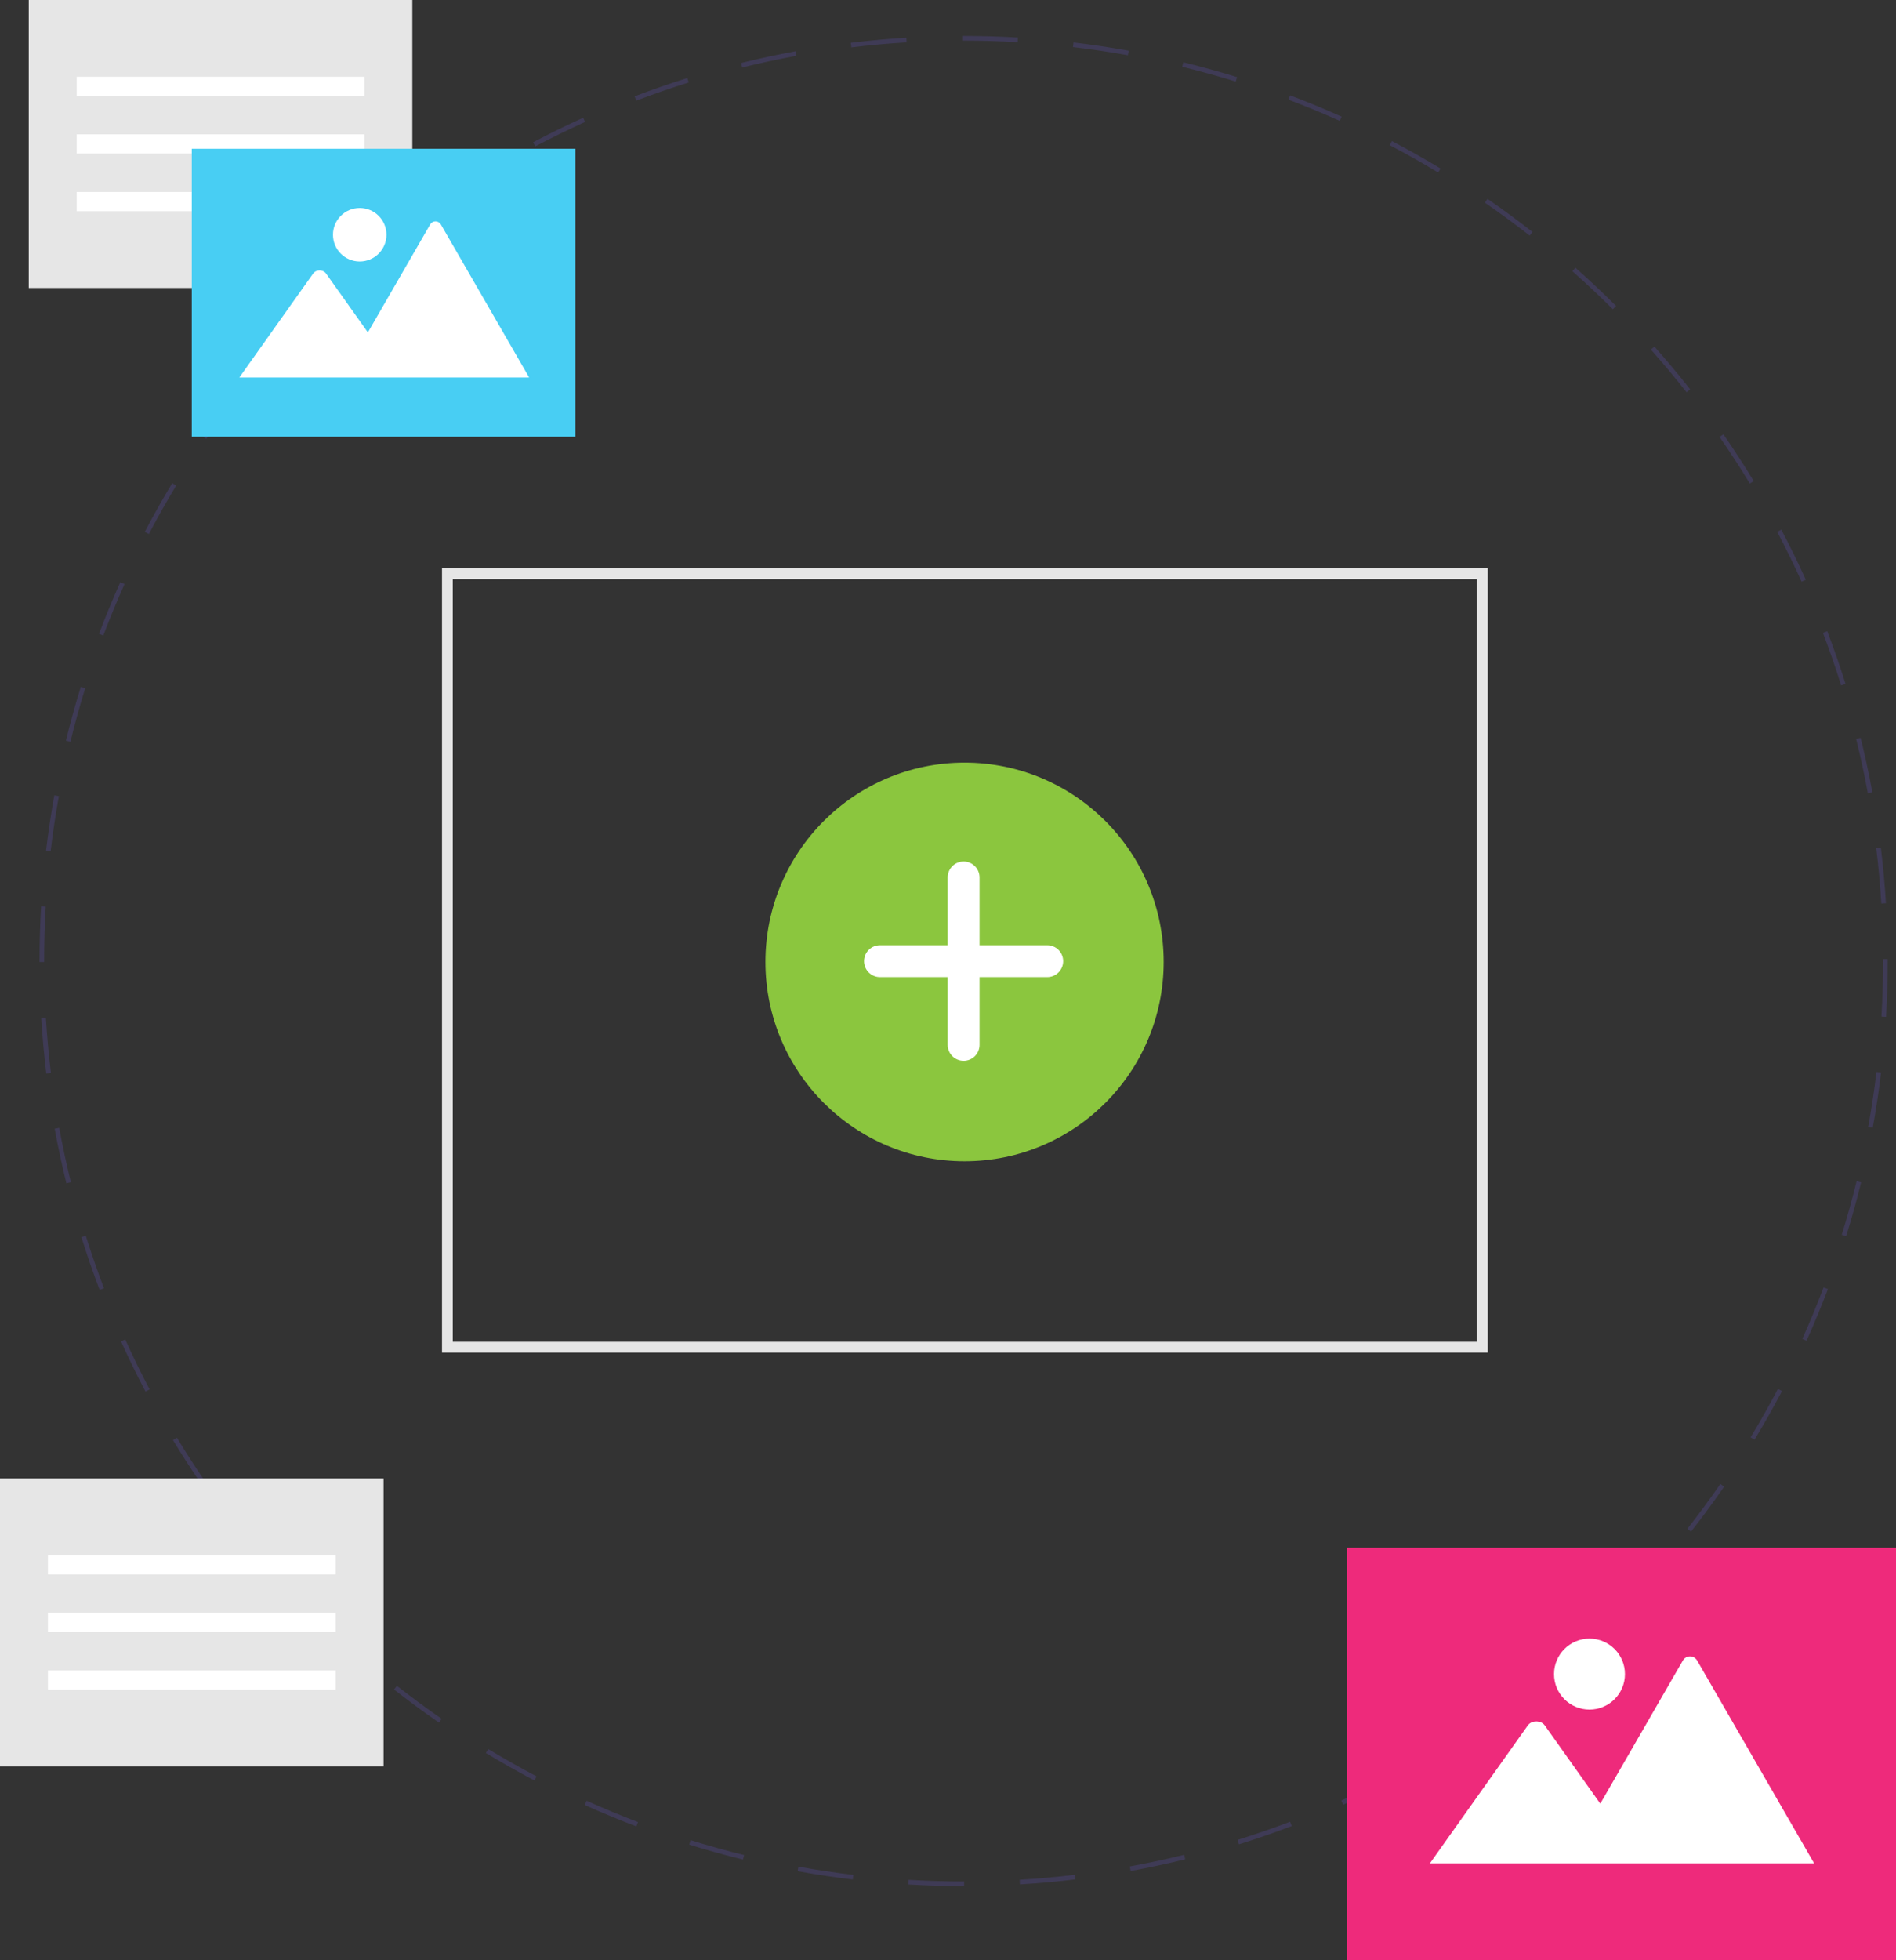 <svg width="301" height="311" viewBox="0 0 301 311" fill="none" xmlns="http://www.w3.org/2000/svg">
<rect x="0" y="0" width="301" height="311" fill="#333333" stroke="none"/>
<path d="M153.059 299.264H152.981C150.064 299.264 147.111 299.177 144.205 299.005L144.249 298.271C147.141 298.443 150.079 298.529 152.981 298.529H153.059L153.059 299.264ZM161.915 298.996L161.871 298.262C164.794 298.087 167.747 297.82 170.65 297.47L170.738 298.2C167.821 298.552 164.853 298.82 161.918 298.996L161.915 298.996ZM135.381 298.218C132.46 297.869 129.513 297.426 126.621 296.902L126.752 296.177C129.629 296.699 132.562 297.14 135.469 297.49L135.381 298.218ZM179.497 296.872L179.365 296.148C182.243 295.623 185.143 295.001 187.983 294.302L188.159 295.016C185.306 295.719 182.39 296.343 179.496 296.872L179.497 296.872ZM117.956 295.053C115.1 294.353 112.227 293.556 109.419 292.683L109.638 291.981C112.433 292.849 115.29 293.642 118.132 294.339L117.956 295.053ZM196.693 292.636L196.474 291.934C199.264 291.064 202.065 290.095 204.804 289.054L205.065 289.742C202.314 290.789 199.497 291.763 196.693 292.638V292.636ZM101.026 289.793C98.275 288.751 95.517 287.608 92.827 286.397L93.129 285.726C95.805 286.931 98.549 288.066 101.287 289.105L101.026 289.793ZM213.236 286.35L212.934 285.679C215.597 284.48 218.259 283.178 220.845 281.816L221.188 282.467C218.588 283.837 215.913 285.144 213.236 286.352V286.35ZM84.852 282.509C82.244 281.139 79.646 279.671 77.13 278.147L77.51 277.519C80.014 279.035 82.599 280.496 85.194 281.86L84.852 282.509ZM228.895 278.111L228.514 277.484C231.015 275.967 233.503 274.355 235.907 272.692L236.325 273.297C233.907 274.967 231.405 276.587 228.895 278.111ZM69.689 273.328C67.267 271.654 64.865 269.884 62.55 268.069L63.007 267.49C65.309 269.296 67.699 271.056 70.11 272.723L69.689 273.328ZM243.454 268.039L242.997 267.46C245.306 265.648 247.582 263.75 249.765 261.809L250.254 262.359C248.059 264.306 245.771 266.216 243.451 268.037L243.454 268.039ZM55.743 262.389C53.54 260.436 51.369 258.393 49.289 256.313L49.809 255.793C51.878 257.862 54.039 259.896 56.23 261.838L55.743 262.389ZM256.705 256.281L256.186 255.761C258.258 253.688 260.293 251.528 262.233 249.339L262.783 249.828C260.834 252.027 258.789 254.198 256.707 256.281H256.705ZM43.213 249.861C41.26 247.658 39.35 245.37 37.536 243.058L38.114 242.602C39.919 244.901 41.823 247.178 43.762 249.37L43.213 249.861ZM268.458 243.026L267.879 242.569C269.69 240.259 271.451 237.869 273.113 235.466L273.718 235.884C272.048 238.302 270.279 240.705 268.458 243.026ZM32.276 235.934C30.602 233.514 28.981 231.014 27.459 228.504L28.087 228.122C29.601 230.62 31.214 233.108 32.879 235.516L32.276 235.934ZM278.54 228.442L277.912 228.062C279.431 225.554 280.892 222.969 282.255 220.376L282.905 220.719C281.534 223.322 280.068 225.921 278.54 228.442ZM23.099 220.797C21.73 218.196 20.423 215.52 19.214 212.843L19.884 212.54C21.087 215.204 22.387 217.866 23.749 220.454L23.099 220.797ZM286.794 212.741L286.123 212.439C287.33 209.756 288.468 207.013 289.504 204.277L290.192 204.538C289.15 207.286 288.006 210.045 286.793 212.739L286.794 212.741ZM15.819 204.672C14.773 201.921 13.798 199.103 12.922 196.296L13.623 196.076C14.496 198.869 15.466 201.673 16.506 204.41L15.819 204.672ZM293.087 196.145L292.385 195.926C293.254 193.129 294.049 190.271 294.746 187.429L295.46 187.605C294.759 190.461 293.961 193.334 293.087 196.144V196.145ZM10.539 187.758C9.835 184.904 9.21 181.989 8.68 179.092L9.403 178.959C9.931 181.842 10.554 184.743 11.254 187.581L10.539 187.758ZM297.31 178.936L296.587 178.804C297.109 175.925 297.552 172.992 297.899 170.084L298.628 170.172C298.28 173.093 297.836 176.044 297.31 178.935V178.936ZM7.349 170.33C6.996 167.412 6.727 164.443 6.55 161.503L7.284 161.459C7.461 164.383 7.729 167.338 8.083 170.241L7.349 170.33ZM299.422 161.344L298.689 161.301C298.86 158.382 298.95 155.417 298.95 152.486V152.175H299.685V152.486C299.685 155.431 299.597 158.411 299.422 161.344ZM7.011 152.642H6.275V152.486C6.275 149.592 6.36 146.664 6.529 143.784L7.262 143.828C7.095 146.694 7.01 149.607 7.01 152.487L7.011 152.642ZM298.669 143.36C298.489 140.432 298.218 137.477 297.864 134.578L298.594 134.489C298.95 137.403 299.221 140.372 299.404 143.315L298.669 143.36ZM8.041 135.043L7.311 134.957C7.659 132.034 8.1 129.085 8.623 126.191L9.347 126.322C8.826 129.201 8.387 132.136 8.041 135.043ZM296.529 125.861C295.997 122.975 295.372 120.074 294.67 117.242L295.383 117.065C296.089 119.914 296.718 122.83 297.253 125.729L296.529 125.861ZM11.179 117.694L10.465 117.519C11.162 114.665 11.958 111.788 12.829 108.977L13.531 109.194C12.664 111.991 11.873 114.851 11.179 117.694H11.179ZM292.291 108.749C291.416 105.956 290.443 103.153 289.399 100.416L290.084 100.154C291.133 102.902 292.112 105.719 292.994 108.527L292.291 108.749ZM16.402 100.839L15.714 100.578C16.755 97.825 17.895 95.064 19.104 92.373L19.774 92.675C18.572 95.353 17.437 98.099 16.402 100.839ZM286.013 92.29C284.809 89.628 283.503 86.967 282.139 84.381L282.79 84.039C284.162 86.638 285.471 89.312 286.683 91.988L286.013 92.29ZM23.635 84.735L22.984 84.393C24.348 81.789 25.814 79.189 27.34 76.664L27.967 77.044C26.452 79.557 24.993 82.145 23.635 84.735ZM277.792 76.718C276.275 74.223 274.659 71.737 272.99 69.33L273.595 68.91C275.272 71.33 276.895 73.828 278.42 76.337L277.792 76.718ZM32.757 69.632L32.152 69.214C33.821 66.794 35.589 64.391 37.405 62.069L37.984 62.522C36.18 64.833 34.42 67.225 32.757 69.632ZM267.751 62.24C265.939 59.939 264.036 57.664 262.095 55.478L262.645 54.989C264.596 57.185 266.508 59.472 268.329 61.785L267.751 62.24ZM43.629 55.744L43.078 55.256C45.027 53.053 47.072 50.879 49.147 48.797L49.667 49.316C47.599 51.389 45.568 53.551 43.629 55.744ZM256.045 49.066C253.967 46.995 251.805 44.963 249.617 43.027L250.103 42.477C252.302 44.422 254.476 46.463 256.563 48.545L256.045 49.066ZM56.079 43.263L55.59 42.713C57.785 40.762 60.072 38.85 62.386 37.029L62.843 37.607C60.541 39.419 58.263 41.322 56.079 43.263ZM242.838 37.384C240.533 35.58 238.142 33.822 235.729 32.158L236.147 31.553C238.571 33.225 240.975 34.992 243.29 36.804L242.838 37.384ZM69.928 32.368L69.509 31.763C71.926 30.088 74.424 28.464 76.935 26.939L77.317 27.567C74.819 29.085 72.333 30.7 69.928 32.367V32.368ZM228.317 27.371C225.807 25.855 223.22 24.398 220.629 23.038L220.972 22.387C223.576 23.753 226.176 25.217 228.699 26.741L228.317 27.371ZM84.978 23.224L84.636 22.574C87.234 21.204 89.908 19.891 92.583 18.683L92.886 19.353C90.224 20.557 87.564 21.86 84.979 23.224H84.978ZM212.692 19.181C210.016 17.983 207.273 16.846 204.531 15.813L204.792 15.125C207.545 16.165 210.304 17.304 212.994 18.512L212.692 19.181ZM101.012 15.971L100.75 15.286C103.501 14.238 106.317 13.261 109.121 12.383L109.341 13.085C106.549 13.956 103.747 14.928 101.01 15.971H101.012ZM196.177 12.946C193.382 12.081 190.522 11.291 187.681 10.597L187.855 9.882C190.708 10.579 193.584 11.373 196.394 12.243L196.177 12.946ZM117.829 10.708L117.652 9.994C120.508 9.288 123.422 8.66 126.313 8.13L126.446 8.853C123.57 9.381 120.671 10.006 117.831 10.709L117.829 10.708ZM179.058 8.768C176.184 8.249 173.251 7.811 170.34 7.466L170.427 6.735C173.352 7.082 176.3 7.522 179.189 8.043L179.058 8.768ZM135.159 7.522L135.07 6.791C137.985 6.436 140.952 6.163 143.892 5.985L143.936 6.719C141.012 6.898 138.06 7.167 135.159 7.518V7.522ZM161.559 6.693C158.719 6.529 155.833 6.445 152.981 6.445H152.747V5.709H152.981C155.847 5.709 158.748 5.793 161.601 5.959L161.559 6.693Z" fill="#3F3B56"/>
<path d="M65.459 0H4.564V45.694H65.459V0Z" fill="#E6E6E6"/>
<path d="M57.846 12.185H12.176V15.232H57.846V12.185Z" fill="white"/>
<path d="M57.846 21.323H12.176V24.369H57.846V21.323Z" fill="white"/>
<path d="M57.846 30.462H12.176V33.508H57.846V30.462Z" fill="white"/>
<path d="M91.339 23.608H30.444V69.302H91.339V23.608Z" fill="#48CEF3"/>
<path fill-rule="evenodd" clip-rule="evenodd" d="M61.354 37.246C61.354 39.591 59.453 41.492 57.108 41.492C54.763 41.492 52.861 39.591 52.861 37.246C52.861 34.901 54.763 33 57.108 33C59.453 33 61.354 34.901 61.354 37.246ZM83.889 59.892H63.477L63.477 59.892H38L49.727 43.383C49.755 43.343 49.786 43.306 49.819 43.271C50.315 42.752 51.33 42.789 51.751 43.383L58.185 52.441L58.401 52.746L58.438 52.682L58.888 51.903L68.288 35.621C68.373 35.47 68.497 35.344 68.647 35.257C68.797 35.169 68.968 35.123 69.141 35.123C69.315 35.123 69.485 35.169 69.635 35.257C69.785 35.344 69.909 35.47 69.995 35.621L84 59.883C83.963 59.89 83.926 59.893 83.889 59.892Z" fill="white"/>
<path d="M301 245.583H213.82V311.001H301V245.583Z" fill="#EE2A7B"/>
<path fill-rule="evenodd" clip-rule="evenodd" d="M257.969 265.631C257.969 268.741 255.448 271.262 252.338 271.262C249.229 271.262 246.708 268.741 246.708 265.631C246.708 262.521 249.229 260 252.338 260C255.448 260 257.969 262.521 257.969 265.631ZM248.585 295.661H287.853C287.902 295.662 287.952 295.658 288 295.65L269.428 263.475C269.314 263.275 269.15 263.108 268.951 262.992C268.752 262.876 268.526 262.815 268.296 262.815C268.066 262.815 267.84 262.876 267.641 262.992C267.442 263.108 267.277 263.275 267.164 263.475L254.7 285.067L254.103 286.1L254.054 286.185L253.767 285.78L245.236 273.768C244.676 272.98 243.331 272.931 242.673 273.619C242.629 273.666 242.588 273.716 242.55 273.768L227 295.661H248.585L248.585 295.661Z" fill="white"/>
<path d="M236.186 214.615H70.171V90.184H236.186V214.615ZM71.882 91.896V212.902H234.474V91.896H71.882Z" fill="#E6E6E6"/>
<path d="M153.127 184.259C170.585 184.259 184.738 170.1 184.738 152.633C184.738 135.166 170.585 121.006 153.127 121.006C135.669 121.006 121.517 135.166 121.517 152.633C121.517 170.1 135.669 184.259 153.127 184.259Z" fill="#8BC63E"/>
<path d="M166.254 149.977H155.507V139.224C155.507 138.553 155.24 137.909 154.766 137.434C154.292 136.96 153.648 136.693 152.978 136.693C152.307 136.693 151.664 136.96 151.189 137.434C150.715 137.909 150.448 138.553 150.448 139.224V149.977H139.701C139.03 149.977 138.387 150.243 137.913 150.718C137.438 151.192 137.172 151.836 137.172 152.507C137.172 153.178 137.438 153.822 137.913 154.296C138.387 154.771 139.03 155.037 139.701 155.037H150.448V165.79C150.448 166.461 150.715 167.105 151.189 167.579C151.664 168.054 152.307 168.32 152.978 168.32C153.648 168.32 154.292 168.054 154.766 167.579C155.24 167.105 155.507 166.461 155.507 165.79V155.037H166.254C166.925 155.037 167.568 154.771 168.042 154.296C168.517 153.822 168.783 153.178 168.783 152.507C168.783 151.836 168.517 151.192 168.042 150.718C167.568 150.243 166.925 149.977 166.254 149.977Z" fill="white"/>
<path d="M60.894 234.592H0V280.286H60.894V234.592Z" fill="#E6E6E6"/>
<path d="M53.282 246.777H7.611V249.824H53.282V246.777Z" fill="white"/>
<path d="M53.282 255.915H7.611V258.962H53.282V255.915Z" fill="white"/>
<path d="M53.282 265.054H7.611V268.1H53.282V265.054Z" fill="white"/>
</svg>
